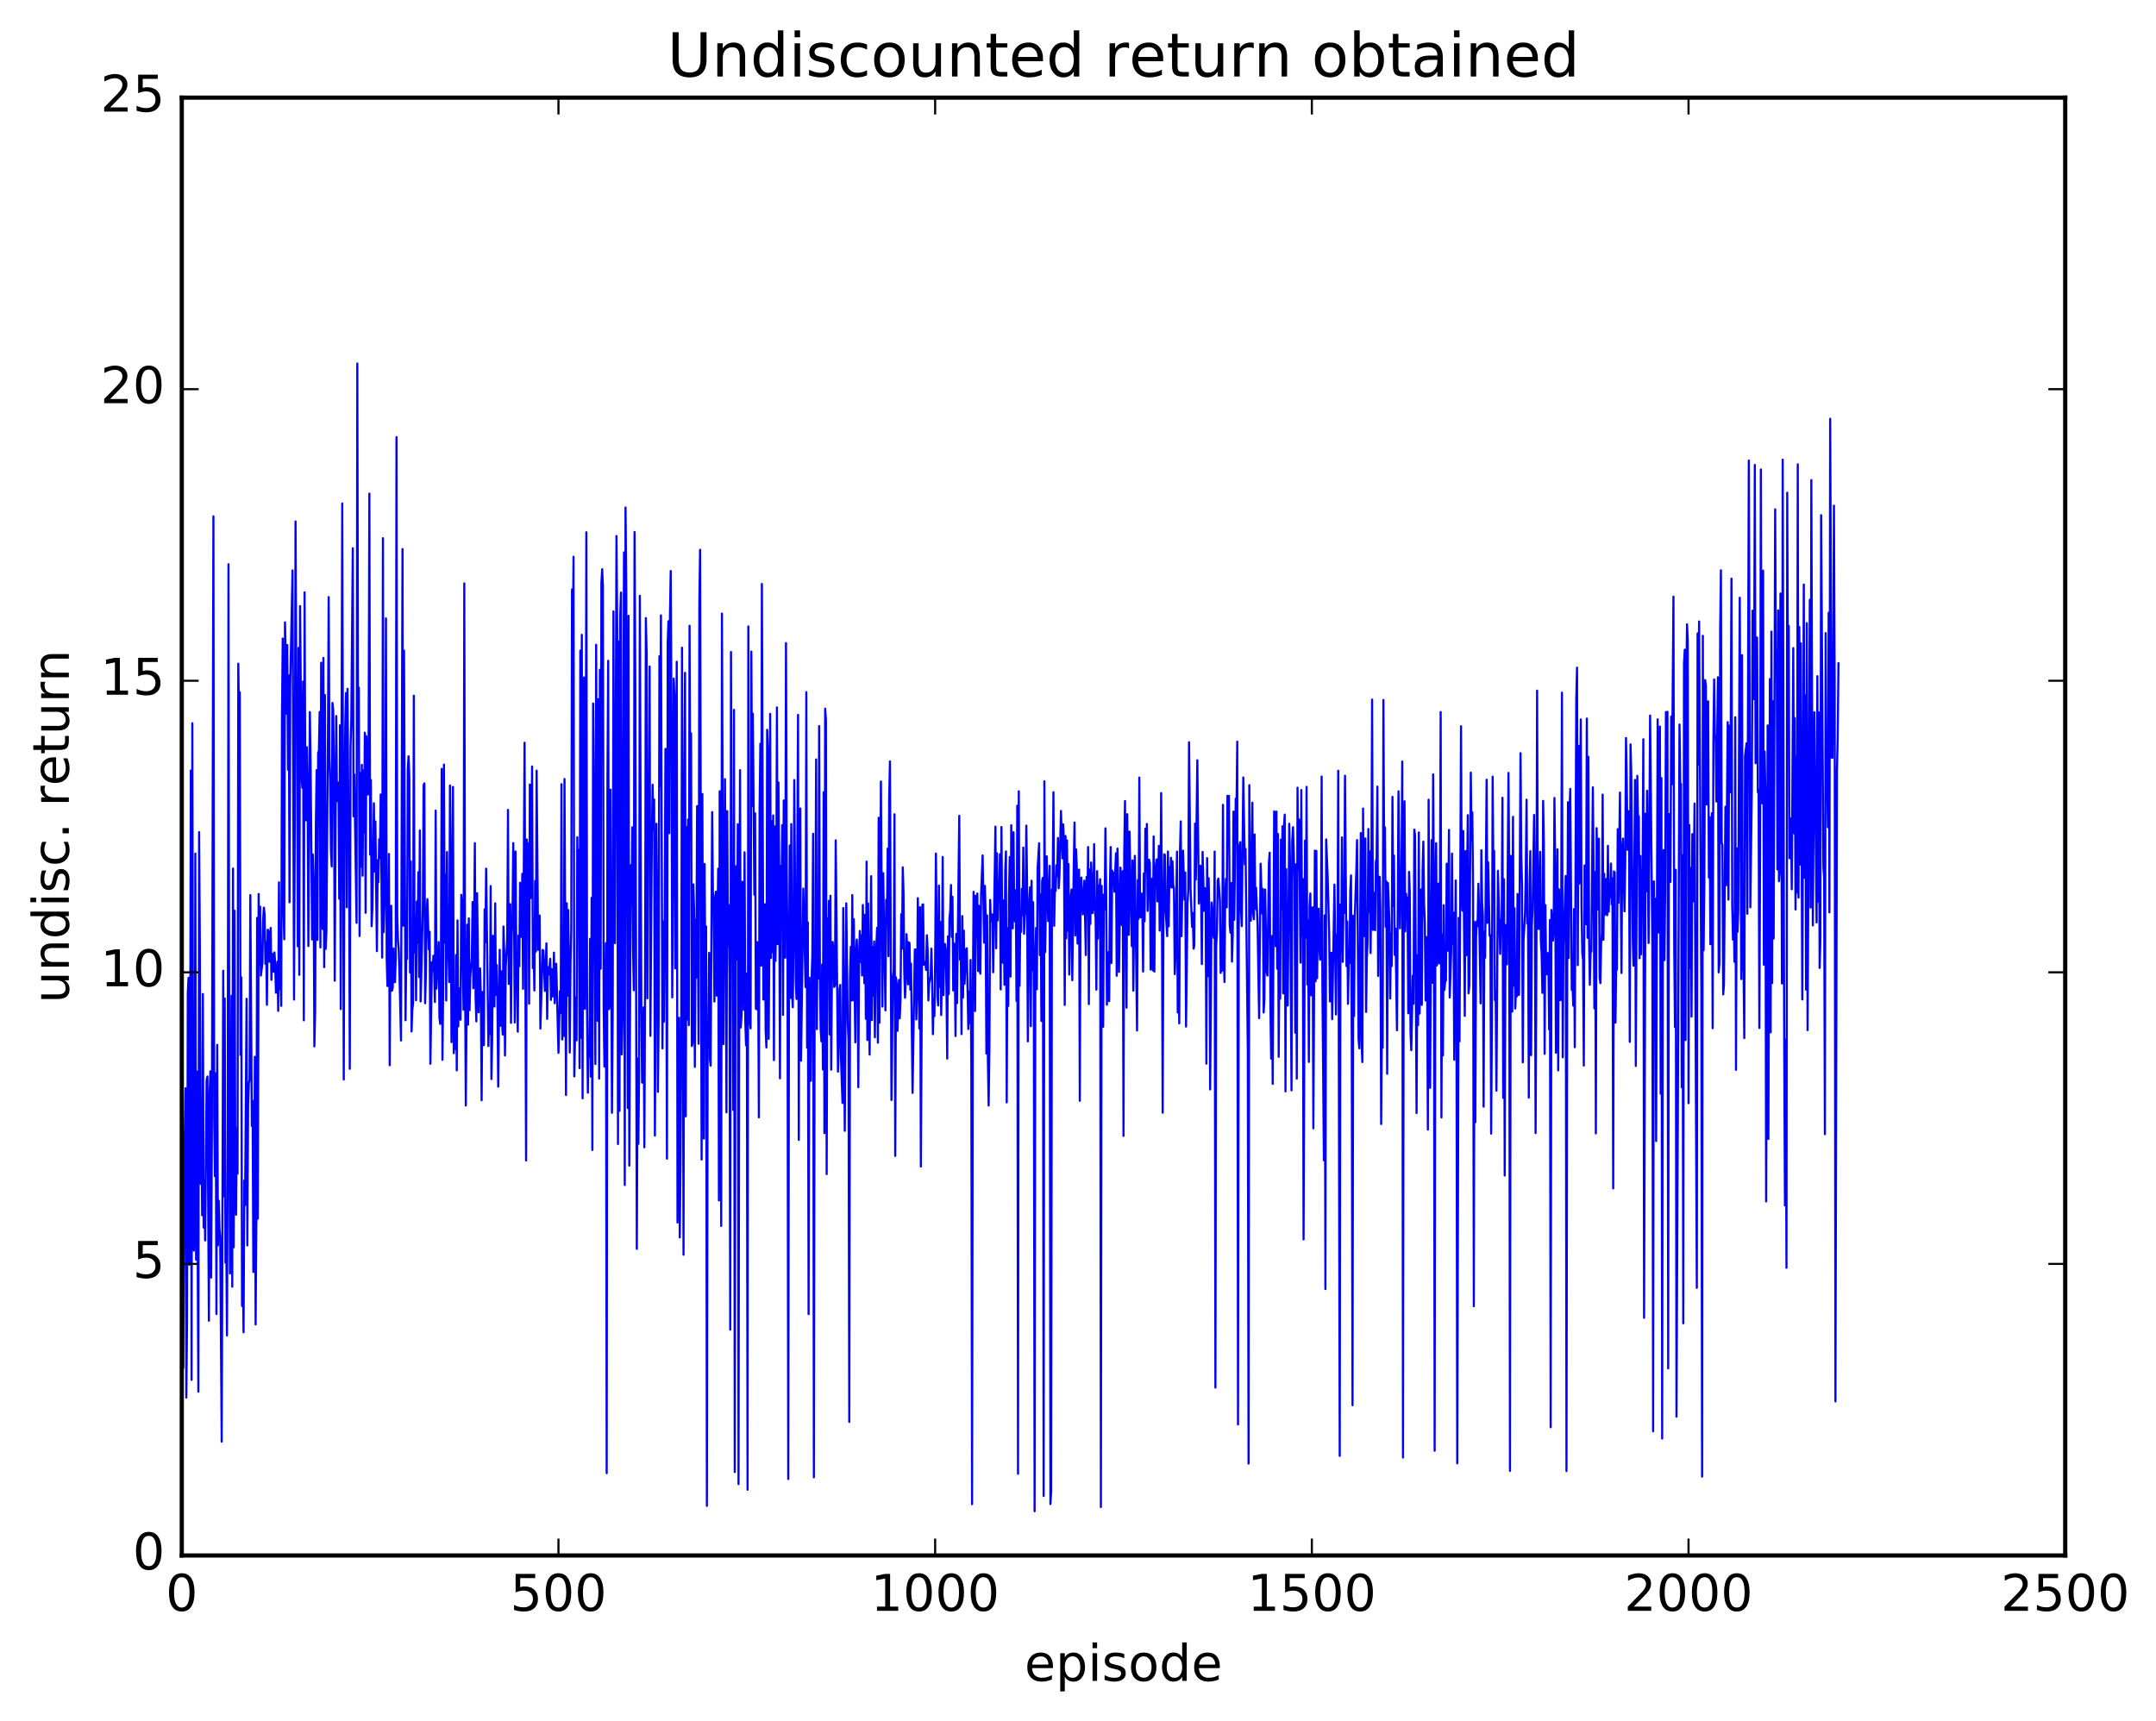 <?xml version="1.0" encoding="utf-8" standalone="no"?>
<!DOCTYPE svg PUBLIC "-//W3C//DTD SVG 1.1//EN"
  "http://www.w3.org/Graphics/SVG/1.1/DTD/svg11.dtd">
<!-- Created with matplotlib (http://matplotlib.org/) -->
<svg height="408pt" version="1.1" viewBox="0 0 511 408" width="511pt" xmlns="http://www.w3.org/2000/svg" xmlns:xlink="http://www.w3.org/1999/xlink">
 <defs>
  <style type="text/css">
*{stroke-linecap:butt;stroke-linejoin:round;stroke-miterlimit:100000;}
  </style>
 </defs>
 <g id="figure_1">
  <g id="patch_1">
   <path d="M 0 408.169 
L 511.954 408.169 
L 511.954 0 
L 0 0 
z
" style="fill:#ffffff;"/>
  </g>
  <g id="axes_1">
   <g id="patch_2">
    <path d="M 43.084 368.742 
L 489.484 368.742 
L 489.484 23.142 
L 43.084 23.142 
z
" style="fill:#ffffff;"/>
   </g>
   <g id="line2d_1">
    <path clip-path="url(#p1e3ccb2848)" d="M 43.084 232.072 
L 43.262 239.583 
L 43.441 324.256 
L 43.619 284.632 
L 43.977 257.992 
L 44.155 331.317 
L 44.334 313.322 
L 44.512 235.394 
L 44.691 231.806 
L 44.869 299.82 
L 45.048 265.675 
L 45.226 182.67 
L 45.405 327.109 
L 45.584 171.452 
L 45.762 262.976 
L 45.941 296.471 
L 46.119 289.276 
L 46.298 202.347 
L 46.476 298.661 
L 46.655 254.01 
L 47.012 329.912 
L 47.191 197.269 
L 47.369 224.595 
L 47.548 280.627 
L 47.726 261.03 
L 47.905 288.086 
L 48.083 235.64 
L 48.262 291.006 
L 48.441 279.884 
L 48.619 294.057 
L 48.976 256.088 
L 49.155 255.197 
L 49.512 313.09 
L 49.69 259.074 
L 49.869 253.957 
L 50.048 302.864 
L 50.226 265.948 
L 50.583 122.4 
L 50.762 264.625 
L 50.94 278.826 
L 51.119 254.414 
L 51.298 311.508 
L 51.476 247.709 
L 51.655 295.223 
L 51.833 284.622 
L 52.012 291.227 
L 52.19 293.261 
L 52.547 341.766 
L 52.905 230.117 
L 53.083 283.599 
L 53.262 236.72 
L 53.44 299.311 
L 53.619 292.753 
L 53.797 316.597 
L 53.976 269.514 
L 54.154 133.766 
L 54.333 255.836 
L 54.512 301.882 
L 54.869 236.066 
L 55.047 305.022 
L 55.226 205.893 
L 55.404 295.672 
L 55.583 215.887 
L 55.762 271.263 
L 55.94 287.963 
L 56.119 267.418 
L 56.297 278.22 
L 56.476 157.33 
L 56.654 170.09 
L 56.833 164.108 
L 57.011 250.095 
L 57.19 231.694 
L 57.369 309.594 
L 57.547 299.859 
L 57.726 315.837 
L 57.904 279.859 
L 58.083 285.708 
L 58.44 236.776 
L 58.618 295.241 
L 58.797 262.167 
L 58.976 256.763 
L 59.154 255.989 
L 59.333 212.192 
L 59.69 266.928 
L 59.868 260.932 
L 60.047 301.552 
L 60.226 287.742 
L 60.404 250.532 
L 60.583 313.968 
L 60.761 289.51 
L 60.94 217.584 
L 61.118 288.913 
L 61.297 211.917 
L 61.475 228.817 
L 61.654 214.925 
L 61.833 231.264 
L 62.19 228.292 
L 62.368 218.032 
L 62.547 215.152 
L 62.725 216.784 
L 62.904 228.492 
L 63.082 223.286 
L 63.261 238.195 
L 63.44 220.387 
L 63.618 220.653 
L 63.797 227.992 
L 63.975 226.356 
L 64.154 219.962 
L 64.332 232.282 
L 64.511 226.07 
L 64.69 226.99 
L 64.868 230.356 
L 65.047 225.78 
L 65.225 228.49 
L 65.404 235.337 
L 65.582 233.189 
L 65.761 227.991 
L 65.939 239.643 
L 66.118 209.17 
L 66.297 234.534 
L 66.475 230.765 
L 66.654 238.457 
L 66.832 169.959 
L 67.011 151.37 
L 67.189 215.71 
L 67.368 222.668 
L 67.546 147.535 
L 67.725 155.748 
L 67.904 169.196 
L 68.082 152.906 
L 68.261 182.461 
L 68.439 160.109 
L 68.618 213.893 
L 68.796 162.053 
L 69.332 135.221 
L 69.689 236.954 
L 69.868 195.012 
L 70.046 123.619 
L 70.225 159.979 
L 70.403 167.467 
L 70.582 224.335 
L 70.761 153.584 
L 70.939 231.102 
L 71.118 143.675 
L 71.475 184.033 
L 71.653 186.748 
L 71.832 161.561 
L 72.01 241.878 
L 72.189 140.422 
L 72.368 190.048 
L 72.546 194.475 
L 72.725 177.12 
L 72.903 187.318 
L 73.082 224.274 
L 73.439 168.793 
L 73.618 180.959 
L 73.975 222.708 
L 74.153 202.563 
L 74.332 208.699 
L 74.51 248.055 
L 74.689 239.8 
L 74.867 195.38 
L 75.046 182.561 
L 75.225 222.816 
L 75.403 178.439 
L 75.582 178.052 
L 75.76 168.781 
L 75.939 224.594 
L 76.117 157.107 
L 76.296 209.563 
L 76.474 220.241 
L 76.653 155.961 
L 76.832 229.284 
L 77.01 164.78 
L 77.189 224.957 
L 77.367 220.832 
L 77.724 175.266 
L 77.903 141.548 
L 78.082 179.484 
L 78.26 184.937 
L 78.439 201.642 
L 78.617 205.384 
L 78.796 166.629 
L 78.974 168.425 
L 79.153 182.229 
L 79.331 232.482 
L 79.689 169.748 
L 79.867 189.904 
L 80.224 185.52 
L 80.403 213.05 
L 80.581 171.951 
L 80.76 239.215 
L 81.117 119.357 
L 81.474 255.912 
L 81.653 192.148 
L 81.831 171.827 
L 82.01 164.287 
L 82.188 215.068 
L 82.367 163.288 
L 82.546 189.334 
L 82.724 196.471 
L 82.903 253.373 
L 83.081 176.98 
L 83.26 170.745 
L 83.617 129.972 
L 83.795 193.527 
L 83.974 183.584 
L 84.51 218.775 
L 84.688 86.168 
L 84.867 174.167 
L 85.045 163.021 
L 85.224 221.896 
L 85.402 183.224 
L 85.581 205.447 
L 85.76 181.325 
L 85.938 207.585 
L 86.117 182.62 
L 86.295 197.337 
L 86.474 173.689 
L 86.652 216.395 
L 86.831 174.515 
L 87.188 188.354 
L 87.367 176.476 
L 87.545 117.021 
L 87.724 202.602 
L 87.902 184.911 
L 88.081 219.568 
L 88.259 215.093 
L 88.617 190.416 
L 88.795 206.582 
L 88.974 194.741 
L 89.331 225.477 
L 89.509 203.931 
L 89.688 209.123 
L 89.866 198.963 
L 90.045 203.454 
L 90.224 188.336 
L 90.581 227.002 
L 90.759 127.58 
L 90.938 220.973 
L 91.295 208.346 
L 91.474 146.605 
L 91.652 227.238 
L 91.831 233.744 
L 92.188 202.443 
L 92.366 252.527 
L 92.545 220.598 
L 92.723 214.714 
L 92.902 234.87 
L 93.081 234.13 
L 93.259 224.847 
L 93.438 232.762 
L 93.616 232.844 
L 93.795 227.192 
L 93.973 103.615 
L 94.152 216.948 
L 94.33 223.053 
L 94.509 225.267 
L 94.688 231.115 
L 95.045 246.662 
L 95.402 130.16 
L 95.58 219.447 
L 95.759 154.244 
L 96.116 241.862 
L 96.295 225.971 
L 96.473 227.312 
L 96.652 182.385 
L 96.83 179.287 
L 97.009 183.863 
L 97.187 230.546 
L 97.366 204.209 
L 97.545 244.526 
L 97.723 239.358 
L 97.902 237.885 
L 98.08 164.915 
L 98.259 225.784 
L 98.437 217.209 
L 98.616 237.121 
L 98.794 213.698 
L 98.973 223.541 
L 99.152 206.748 
L 99.33 231.604 
L 99.509 196.869 
L 99.687 237.406 
L 99.866 231.141 
L 100.223 214.959 
L 100.402 186.089 
L 100.58 185.704 
L 100.759 237.842 
L 100.937 230.944 
L 101.116 216.515 
L 101.294 213.148 
L 101.651 225.075 
L 101.83 220.899 
L 102.009 252.18 
L 102.366 228.091 
L 102.544 230.16 
L 102.723 226.559 
L 102.901 230.399 
L 103.08 237.53 
L 103.258 192.165 
L 103.437 234.35 
L 103.973 223.322 
L 104.151 241.121 
L 104.33 242.722 
L 104.508 228.35 
L 104.687 182.275 
L 104.866 251.241 
L 105.044 233.113 
L 105.223 181.254 
L 105.401 223.452 
L 105.58 207.377 
L 105.758 237.173 
L 105.937 201.981 
L 106.115 226.938 
L 106.294 226.071 
L 106.473 232.821 
L 106.651 186.196 
L 106.83 201.746 
L 107.008 247.058 
L 107.187 230.962 
L 107.365 186.548 
L 107.544 249.673 
L 107.722 246.819 
L 107.901 248.672 
L 108.08 226.404 
L 108.258 253.746 
L 108.437 218.191 
L 108.615 243.328 
L 108.794 234.869 
L 108.972 234.261 
L 109.151 241.733 
L 109.33 212.135 
L 109.508 214.593 
L 109.865 239.367 
L 110.044 138.302 
L 110.222 229.57 
L 110.401 262.078 
L 110.758 219.198 
L 110.937 242.904 
L 111.115 217.717 
L 111.294 239.468 
L 111.472 231.471 
L 111.829 227.048 
L 112.008 213.822 
L 112.186 234.269 
L 112.365 221.53 
L 112.544 199.874 
L 112.722 236.414 
L 112.901 242.129 
L 113.079 211.74 
L 113.436 239.977 
L 113.615 232.191 
L 113.794 229.586 
L 113.972 236.622 
L 114.151 260.838 
L 114.329 235.16 
L 114.686 247.776 
L 114.865 215.545 
L 115.043 223.369 
L 115.222 205.923 
L 115.758 247.986 
L 115.936 238.368 
L 116.115 245.179 
L 116.293 210.048 
L 116.472 255.811 
L 116.65 246.344 
L 116.829 221.842 
L 117.008 236.041 
L 117.186 238.617 
L 117.365 214.149 
L 117.543 235.845 
L 117.722 228.782 
L 117.9 237.073 
L 118.079 257.599 
L 118.436 225.166 
L 118.615 243.177 
L 118.793 230.252 
L 118.972 241.746 
L 119.15 245.259 
L 119.329 219.632 
L 119.507 225.824 
L 119.686 250.221 
L 119.865 229.289 
L 120.222 222.595 
L 120.4 191.989 
L 120.579 233.277 
L 120.757 218.612 
L 120.936 214.34 
L 121.114 242.483 
L 121.293 221.734 
L 121.472 216.813 
L 121.65 199.869 
L 121.829 215.407 
L 122.007 242.389 
L 122.186 201.869 
L 122.364 225.651 
L 122.722 244.567 
L 122.9 221.777 
L 123.079 229.059 
L 123.257 209.279 
L 123.436 211.872 
L 123.614 222.114 
L 123.793 207.143 
L 123.971 234.401 
L 124.329 176.073 
L 124.686 275.114 
L 124.864 199.002 
L 125.043 211.34 
L 125.221 199.92 
L 125.4 237.931 
L 125.578 185.974 
L 125.757 212.917 
L 125.936 204.037 
L 126.114 181.703 
L 126.293 229.511 
L 126.471 224.289 
L 126.65 234.804 
L 126.828 208.839 
L 127.007 225.591 
L 127.186 182.693 
L 127.543 225.171 
L 127.721 222.216 
L 127.9 217.033 
L 128.078 243.852 
L 128.614 225.201 
L 128.793 225.325 
L 129.15 234.907 
L 129.507 223.629 
L 129.685 241.542 
L 129.864 229.257 
L 130.042 231.006 
L 130.221 229.753 
L 130.4 227.303 
L 130.578 237.037 
L 130.757 229.726 
L 130.935 236.225 
L 131.114 236.01 
L 131.292 225.829 
L 131.471 237.825 
L 131.828 228.456 
L 132.364 249.596 
L 132.721 234.963 
L 132.899 240.15 
L 133.078 185.902 
L 133.257 246.423 
L 133.435 237.397 
L 133.614 245.584 
L 133.792 184.671 
L 134.149 259.59 
L 134.328 214.14 
L 134.506 236.046 
L 134.685 215.737 
L 135.042 249.513 
L 135.221 228.244 
L 135.399 220.302 
L 135.578 139.719 
L 135.756 153.826 
L 135.935 131.989 
L 136.114 255.171 
L 136.471 236.411 
L 136.649 246.616 
L 136.828 198.463 
L 137.006 215.885 
L 137.185 201.491 
L 137.363 253.215 
L 137.542 154.22 
L 137.721 246.035 
L 137.899 150.497 
L 138.078 260.363 
L 138.256 165.748 
L 138.435 160.59 
L 138.613 239.155 
L 138.792 214.466 
L 138.97 126.183 
L 139.149 240.351 
L 139.328 259.034 
L 139.506 246.499 
L 139.685 250.502 
L 139.863 222.555 
L 140.042 255.237 
L 140.22 212.851 
L 140.399 272.616 
L 140.578 166.778 
L 140.756 185.779 
L 141.113 252.243 
L 141.292 152.856 
L 141.649 242.006 
L 141.827 165.732 
L 142.006 255.697 
L 142.185 158.794 
L 142.363 229.635 
L 142.542 138.24 
L 142.72 134.945 
L 142.899 138.952 
L 143.077 238.495 
L 143.256 252.855 
L 143.613 223.59 
L 143.792 349.228 
L 143.97 185.865 
L 144.149 156.645 
L 144.327 239.225 
L 144.506 238.308 
L 144.684 187.2 
L 145.042 263.794 
L 145.22 239.876 
L 145.399 144.941 
L 145.577 211.445 
L 145.756 223.589 
L 146.113 127.078 
L 146.291 149.721 
L 146.47 271.2 
L 146.649 152.081 
L 146.827 263.348 
L 147.006 145.731 
L 147.184 140.459 
L 147.363 249.966 
L 147.541 241.316 
L 147.898 130.951 
L 148.077 280.92 
L 148.256 120.307 
L 148.434 139.589 
L 148.791 262.671 
L 148.97 145.988 
L 149.148 276.325 
L 149.506 205.082 
L 149.684 214.483 
L 149.863 196.109 
L 150.041 224.894 
L 150.22 234.761 
L 150.398 126.115 
L 150.577 161.358 
L 150.934 296.056 
L 151.113 250.945 
L 151.291 271.159 
L 151.47 255.138 
L 151.648 141.246 
L 152.005 239.479 
L 152.184 256.644 
L 152.541 238.809 
L 152.72 271.981 
L 152.898 232.567 
L 153.077 146.521 
L 153.255 154.792 
L 153.434 236.659 
L 153.612 189.85 
L 153.791 189.455 
L 153.97 158.005 
L 154.148 245.555 
L 154.505 197.829 
L 154.684 186.026 
L 154.862 196.773 
L 155.041 189.52 
L 155.219 269.208 
L 155.577 195.283 
L 155.755 217.281 
L 155.934 258.829 
L 156.112 240.738 
L 156.291 155.552 
L 156.469 186.36 
L 156.648 145.872 
L 157.005 248.534 
L 157.184 218.432 
L 157.362 242.218 
L 157.541 218.125 
L 157.719 177.53 
L 157.898 211.411 
L 158.076 274.668 
L 158.255 152.378 
L 158.434 147.263 
L 158.612 197.521 
L 158.791 145.934 
L 158.969 135.36 
L 159.148 169.663 
L 159.326 236.444 
L 159.505 208.692 
L 159.683 160.872 
L 159.862 165.18 
L 160.041 229.564 
L 160.398 156.871 
L 160.576 289.811 
L 160.755 243.896 
L 160.933 241.288 
L 161.112 293.344 
L 161.29 275.631 
L 161.469 241.601 
L 161.648 153.544 
L 162.005 297.444 
L 162.183 190.086 
L 162.362 159.499 
L 162.54 264.645 
L 162.719 196.094 
L 162.898 241.678 
L 163.076 194.281 
L 163.255 243.019 
L 163.433 148.337 
L 163.612 193.555 
L 163.79 173.836 
L 163.969 247.964 
L 164.147 247.323 
L 164.326 209.652 
L 164.505 215.49 
L 164.683 252.903 
L 164.862 218.031 
L 165.04 231.794 
L 165.219 191.088 
L 165.576 247.434 
L 165.754 142.751 
L 165.933 130.332 
L 166.29 274.873 
L 166.469 188.235 
L 166.647 248.55 
L 166.826 269.909 
L 167.004 204.808 
L 167.183 235.818 
L 167.362 219.611 
L 167.54 356.983 
L 167.719 248.709 
L 167.897 242.048 
L 168.076 225.874 
L 168.254 251.066 
L 168.433 252.639 
L 168.79 192.515 
L 168.969 211.244 
L 169.147 216.303 
L 169.326 237.435 
L 169.504 212.745 
L 169.683 211.367 
L 169.861 236.02 
L 170.218 205.93 
L 170.397 284.579 
L 170.576 187.57 
L 170.754 218.348 
L 170.933 290.614 
L 171.111 145.457 
L 171.468 247.51 
L 171.826 184.715 
L 172.004 214.098 
L 172.183 263.696 
L 172.361 192.274 
L 172.54 224.15 
L 172.718 214.542 
L 172.897 231.973 
L 173.075 315.209 
L 173.254 154.559 
L 173.433 221.026 
L 173.611 204.579 
L 173.79 263.132 
L 173.968 168.269 
L 174.147 348.968 
L 174.325 223.796 
L 174.504 205.332 
L 174.682 227.465 
L 174.861 195.401 
L 175.04 351.824 
L 175.218 228.372 
L 175.397 182.58 
L 175.575 243.577 
L 175.754 240.637 
L 175.932 209.025 
L 176.29 239.403 
L 176.468 202.042 
L 176.647 242.174 
L 176.825 247.796 
L 177.004 230.792 
L 177.182 353.162 
L 177.361 148.497 
L 177.539 235.017 
L 177.718 241.93 
L 177.897 243.8 
L 178.075 154.48 
L 178.254 191.05 
L 178.432 169.185 
L 178.789 212.112 
L 178.968 192.818 
L 179.146 239.084 
L 179.325 239.268 
L 179.504 223.339 
L 179.682 229.038 
L 179.861 264.873 
L 180.039 191.176 
L 180.218 176.303 
L 180.396 228.913 
L 180.575 138.435 
L 180.932 236.955 
L 181.111 235.116 
L 181.289 214.365 
L 181.468 244.11 
L 181.646 248.314 
L 181.825 173.006 
L 182.003 177.226 
L 182.182 246.281 
L 182.361 219.773 
L 182.539 169.233 
L 182.718 227.108 
L 182.896 194.652 
L 183.075 225.702 
L 183.253 193.309 
L 183.432 251.306 
L 183.61 195.886 
L 183.789 227.822 
L 183.968 215.775 
L 184.146 167.702 
L 184.325 223.809 
L 184.503 185.492 
L 184.682 206.199 
L 184.86 255.624 
L 185.039 205.263 
L 185.218 213.135 
L 185.396 195.6 
L 185.575 240.603 
L 185.753 189.751 
L 185.932 224.183 
L 186.11 227.037 
L 186.289 152.441 
L 186.467 206.041 
L 186.646 224.784 
L 186.825 350.628 
L 187.003 229.435 
L 187.182 200.438 
L 187.36 236.595 
L 187.539 195.355 
L 187.717 235.414 
L 187.896 238.777 
L 188.074 223 
L 188.253 184.912 
L 188.61 232.816 
L 188.789 236.82 
L 189.146 169.475 
L 189.324 270.222 
L 189.503 202.17 
L 189.682 191.665 
L 189.86 251.447 
L 190.396 210.659 
L 190.931 233.993 
L 191.11 164.079 
L 191.289 248.353 
L 191.467 218.664 
L 191.646 311.522 
L 191.824 231.782 
L 192.181 256.217 
L 192.36 231.992 
L 192.538 226.448 
L 192.717 197.65 
L 192.896 350.209 
L 193.074 239.595 
L 193.253 223.436 
L 193.431 180.028 
L 193.61 243.976 
L 193.788 214.551 
L 193.967 231.956 
L 194.146 172.123 
L 194.324 230.818 
L 194.503 243.966 
L 194.681 246.876 
L 194.86 228.637 
L 195.038 253.53 
L 195.217 187.789 
L 195.395 268.627 
L 195.574 167.994 
L 195.753 170.74 
L 195.931 278.343 
L 196.11 217.755 
L 196.288 229.47 
L 196.467 213.555 
L 196.645 245.229 
L 196.824 212.345 
L 197.002 253.575 
L 197.181 230.662 
L 197.36 223.311 
L 197.538 225.58 
L 197.717 233.968 
L 197.895 233.612 
L 198.074 199.206 
L 198.61 254.048 
L 198.788 248.1 
L 198.967 234.487 
L 199.145 233.479 
L 199.324 250.931 
L 199.681 261.481 
L 199.859 215.27 
L 200.217 268.06 
L 200.574 214.141 
L 200.931 242.613 
L 201.109 246.678 
L 201.288 337.083 
L 201.466 231.752 
L 201.645 224.451 
L 201.824 237.172 
L 202.002 212.188 
L 202.181 237.107 
L 202.359 217.906 
L 202.716 247.103 
L 202.895 225.657 
L 203.074 222.725 
L 203.252 228.271 
L 203.431 257.736 
L 203.609 226.937 
L 203.788 220.685 
L 203.966 228.06 
L 204.145 221.68 
L 204.323 231.253 
L 204.502 214.543 
L 204.859 233.067 
L 205.038 216.855 
L 205.216 241.506 
L 205.395 204.256 
L 205.573 246.571 
L 205.752 214.182 
L 206.109 250.001 
L 206.466 207.704 
L 206.645 241.833 
L 206.823 224.468 
L 207.002 236.042 
L 207.18 223.178 
L 207.359 245.912 
L 207.538 228.136 
L 207.895 219.939 
L 208.073 247.179 
L 208.252 193.855 
L 208.43 242.454 
L 208.787 185.266 
L 209.145 238.624 
L 209.323 206.979 
L 209.859 239.51 
L 210.037 213.318 
L 210.216 219.289 
L 210.394 201.17 
L 210.573 226.671 
L 210.752 189.102 
L 210.93 180.504 
L 211.287 260.769 
L 211.644 231.622 
L 211.823 229.947 
L 212.002 193.033 
L 212.18 274.024 
L 212.359 231.695 
L 212.537 233.294 
L 212.716 244.363 
L 213.073 232.309 
L 213.251 241.4 
L 213.43 237.017 
L 213.609 216.69 
L 213.787 224.886 
L 213.966 205.611 
L 214.144 211.636 
L 214.323 230.321 
L 214.501 236.534 
L 214.68 232.071 
L 214.858 221.445 
L 215.037 225.454 
L 215.216 233.368 
L 215.394 223.363 
L 215.573 223.6 
L 215.751 234.61 
L 215.93 228.459 
L 216.287 259.09 
L 216.823 225.091 
L 217.001 225.083 
L 217.18 241.668 
L 217.358 234.643 
L 217.537 212.922 
L 217.894 243.823 
L 218.073 215.075 
L 218.251 276.546 
L 218.608 214.479 
L 218.787 214.381 
L 218.965 228.715 
L 219.144 228.005 
L 219.322 228.192 
L 219.501 229.94 
L 219.68 221.702 
L 219.858 225.076 
L 220.037 237.161 
L 220.215 233.124 
L 220.572 231.506 
L 220.751 224.879 
L 220.93 232.141 
L 221.108 245.158 
L 221.287 236.967 
L 221.465 240.878 
L 221.644 228.074 
L 221.822 202.345 
L 222.179 236.351 
L 222.358 238.356 
L 222.537 209.954 
L 222.715 233.932 
L 222.894 218.572 
L 223.072 240.63 
L 223.251 230.139 
L 223.429 203.165 
L 223.608 235.89 
L 223.786 224.07 
L 223.965 223.773 
L 224.144 225.026 
L 224.322 234.286 
L 224.501 250.946 
L 224.679 221.964 
L 224.858 235.664 
L 225.036 217.773 
L 225.215 215.915 
L 225.394 209.795 
L 225.572 222.107 
L 225.751 212.611 
L 225.929 234.807 
L 226.108 223.649 
L 226.286 227.376 
L 226.465 245.606 
L 226.643 221.401 
L 226.822 237.807 
L 227.358 193.39 
L 227.536 227.515 
L 227.715 224.23 
L 227.893 245.147 
L 228.072 217.175 
L 228.25 236.485 
L 228.429 220.597 
L 228.608 233.213 
L 228.965 225.082 
L 229.143 224.794 
L 229.5 243.938 
L 229.679 235.057 
L 229.858 242.499 
L 230.036 227.573 
L 230.215 252.593 
L 230.393 356.584 
L 230.572 238.121 
L 230.75 211.411 
L 230.929 215.126 
L 231.107 239.676 
L 231.286 212.352 
L 231.465 222.291 
L 231.643 211.801 
L 231.822 230.209 
L 232 214.713 
L 232.179 229.934 
L 232.357 230.829 
L 232.536 211.963 
L 232.893 202.777 
L 233.25 223.462 
L 233.429 210.011 
L 233.607 216.664 
L 233.786 249.76 
L 233.964 217.016 
L 234.143 251.384 
L 234.322 262.076 
L 234.5 248.6 
L 234.679 213.339 
L 234.857 218.379 
L 235.214 216.788 
L 235.393 230.484 
L 235.929 195.959 
L 236.107 224.799 
L 236.286 202.284 
L 236.464 218.204 
L 236.643 209.099 
L 236.821 211.627 
L 237 202.493 
L 237.178 234.559 
L 237.357 196.043 
L 237.536 219.985 
L 237.714 228.232 
L 237.893 213.438 
L 238.071 233.461 
L 238.25 206.45 
L 238.428 201.833 
L 238.607 261.33 
L 238.786 220.068 
L 238.964 238.482 
L 239.143 212.569 
L 239.321 203.162 
L 239.5 231.519 
L 239.678 195.639 
L 240.035 220.077 
L 240.214 197.293 
L 240.393 217.762 
L 240.571 218.45 
L 240.75 210.992 
L 240.928 237.307 
L 241.107 190.995 
L 241.285 349.389 
L 241.464 187.586 
L 241.642 233.721 
L 241.821 217.854 
L 242 220.906 
L 242.178 210.714 
L 242.357 216.993 
L 242.535 200.937 
L 242.714 221.368 
L 242.892 216.884 
L 243.071 216.275 
L 243.25 195.72 
L 243.428 209.467 
L 243.607 246.874 
L 243.964 213.162 
L 244.142 210.306 
L 244.321 243.274 
L 244.499 208.786 
L 244.678 230.014 
L 244.857 213.871 
L 245.035 237.131 
L 245.214 358.253 
L 245.392 226.71 
L 245.571 219.977 
L 245.749 234.512 
L 245.928 205.892 
L 246.285 199.889 
L 246.464 226.418 
L 246.642 212.034 
L 246.821 242.019 
L 246.999 208.914 
L 247.178 208.087 
L 247.356 354.637 
L 247.535 185.219 
L 247.714 225.687 
L 248.071 203.004 
L 248.428 218.362 
L 248.606 213.438 
L 248.785 205.259 
L 248.963 356.555 
L 249.142 353.504 
L 249.321 210.888 
L 249.499 210.637 
L 249.678 187.796 
L 249.856 219.467 
L 250.035 209.973 
L 250.213 211.169 
L 250.392 205.129 
L 250.57 207.635 
L 250.749 198.657 
L 250.928 210.577 
L 251.106 207.369 
L 251.463 192.231 
L 251.82 203.5 
L 251.999 195.42 
L 252.178 199.983 
L 252.356 238.231 
L 252.535 198.199 
L 252.713 222.441 
L 252.892 199.218 
L 253.07 220.668 
L 253.249 204.817 
L 253.427 231.038 
L 253.785 212.695 
L 253.963 210.877 
L 254.142 232.368 
L 254.499 204.973 
L 254.677 194.993 
L 254.856 221.752 
L 255.034 201.337 
L 255.213 205.672 
L 255.392 223.687 
L 255.57 221.116 
L 255.749 206.139 
L 255.927 260.956 
L 256.106 213.215 
L 256.284 208.024 
L 256.642 216.761 
L 256.999 208.762 
L 257.356 226.412 
L 257.534 207.887 
L 257.713 216.506 
L 257.891 200.796 
L 258.07 238.034 
L 258.249 206.119 
L 258.427 219.021 
L 258.606 204.459 
L 258.784 208.937 
L 258.963 216.47 
L 259.141 213.775 
L 259.32 200.116 
L 259.498 215.108 
L 259.677 217.839 
L 259.856 234.614 
L 260.034 206.511 
L 260.213 222.537 
L 260.391 209.917 
L 260.57 212.013 
L 260.748 208.421 
L 260.927 357.255 
L 261.106 210.012 
L 261.463 243.404 
L 261.641 212.056 
L 261.82 215.548 
L 261.998 196.363 
L 262.177 211.122 
L 262.355 238.183 
L 262.534 226.756 
L 262.713 225.738 
L 262.891 237.318 
L 263.07 209.674 
L 263.248 200.796 
L 263.427 228.272 
L 263.605 206.39 
L 263.784 208.987 
L 263.962 206.855 
L 264.141 211.389 
L 264.498 202.276 
L 264.677 231.318 
L 264.855 201.168 
L 265.034 211.381 
L 265.212 230.398 
L 265.57 205.676 
L 265.748 219.259 
L 265.927 209.863 
L 266.105 206.515 
L 266.284 269.278 
L 266.462 201.785 
L 266.641 189.902 
L 266.998 238.874 
L 267.177 193.01 
L 267.355 217.643 
L 267.534 221.608 
L 267.712 197.137 
L 268.248 224.279 
L 268.426 203.97 
L 268.605 234.849 
L 268.962 202.884 
L 269.498 244.286 
L 269.676 208.619 
L 269.855 217.811 
L 270.034 184.333 
L 270.212 217.36 
L 270.391 217.451 
L 270.569 211.822 
L 270.748 215.1 
L 270.926 230.313 
L 271.105 207.07 
L 271.283 218.393 
L 271.462 196.446 
L 271.641 206.628 
L 271.819 195.315 
L 271.998 215.933 
L 272.355 203.801 
L 272.533 204.698 
L 272.712 229.848 
L 272.89 227.387 
L 273.069 208.275 
L 273.248 230.054 
L 273.426 198.282 
L 273.605 230.328 
L 273.783 205.53 
L 273.962 205.181 
L 274.14 203.734 
L 274.319 213.699 
L 274.676 200.502 
L 274.855 220.61 
L 275.033 211.306 
L 275.212 187.997 
L 275.39 215.495 
L 275.569 263.772 
L 275.747 219.306 
L 275.926 202.512 
L 276.105 202.674 
L 276.283 215.905 
L 276.64 221.929 
L 276.819 201.852 
L 276.997 219.596 
L 277.176 205.544 
L 277.354 210.245 
L 277.533 203.351 
L 277.712 210.418 
L 277.89 204.177 
L 278.069 209.635 
L 278.247 210.65 
L 278.426 230.931 
L 278.604 226.578 
L 278.962 201.883 
L 279.14 240.023 
L 279.319 225.581 
L 279.497 242.606 
L 279.676 201.685 
L 279.854 194.729 
L 280.033 221.941 
L 280.39 201.677 
L 280.747 213.301 
L 280.926 206.841 
L 281.104 243.365 
L 281.461 214.077 
L 281.64 211.009 
L 281.818 175.952 
L 282.176 210.644 
L 282.533 219.737 
L 282.711 216.437 
L 282.89 224.9 
L 283.068 224.183 
L 283.247 195.23 
L 283.426 208.491 
L 283.783 180.229 
L 284.14 214.19 
L 284.318 212.143 
L 284.497 205.227 
L 284.675 211.338 
L 284.854 228.543 
L 285.033 201.951 
L 285.39 215.92 
L 285.568 210.545 
L 285.747 211.414 
L 285.925 252.147 
L 286.104 203.425 
L 286.282 231.428 
L 286.461 208.172 
L 286.64 217.691 
L 286.818 258.259 
L 287.175 213.959 
L 287.354 216.397 
L 287.532 221.09 
L 287.711 222.356 
L 287.89 201.872 
L 288.068 328.936 
L 288.247 224.415 
L 288.425 221.094 
L 288.604 208.763 
L 288.782 208.275 
L 289.139 213.635 
L 289.318 230.641 
L 289.497 223.594 
L 289.675 230.118 
L 289.854 190.802 
L 290.032 223.899 
L 290.211 232.793 
L 290.389 212.193 
L 290.568 208.352 
L 290.746 215.097 
L 290.925 188.646 
L 291.104 200.378 
L 291.282 188.679 
L 291.461 219.255 
L 291.639 221.115 
L 291.818 209.321 
L 291.996 227.957 
L 292.175 221.689 
L 292.354 192.389 
L 292.532 218.035 
L 292.889 189.337 
L 293.068 192.03 
L 293.246 175.814 
L 293.425 337.684 
L 293.603 220.262 
L 293.782 200.362 
L 293.961 199.629 
L 294.139 215.686 
L 294.318 219.549 
L 294.675 184.309 
L 295.032 204.884 
L 295.21 201.235 
L 295.746 249.012 
L 295.925 346.962 
L 296.103 186.129 
L 296.282 214.097 
L 296.46 218.266 
L 296.818 190.275 
L 296.996 216.362 
L 297.175 217.934 
L 297.353 197.82 
L 297.532 215.469 
L 297.71 210.472 
L 298.067 219.442 
L 298.425 241.357 
L 298.782 204.74 
L 299.139 216.535 
L 299.317 210.724 
L 299.496 240.025 
L 299.674 236.853 
L 299.853 210.868 
L 300.21 230.417 
L 300.389 231.276 
L 300.746 204.693 
L 300.924 202.136 
L 301.103 238.749 
L 301.282 250.96 
L 301.46 221.897 
L 301.639 256.954 
L 301.996 192.332 
L 302.174 193.735 
L 302.353 224.289 
L 302.531 192.394 
L 302.71 229.629 
L 302.889 197.703 
L 303.067 250.539 
L 303.246 225.11 
L 303.424 236.743 
L 303.603 199.032 
L 303.781 215.371 
L 303.96 195.902 
L 304.138 235.491 
L 304.317 195.872 
L 304.496 193.113 
L 304.674 258.731 
L 304.853 206.04 
L 305.031 233.53 
L 305.21 238.378 
L 305.567 195.281 
L 305.746 203.927 
L 306.103 258.481 
L 306.281 199.325 
L 306.46 196.088 
L 306.817 208.49 
L 306.995 244.817 
L 307.174 204.903 
L 307.353 255.689 
L 307.531 186.729 
L 307.71 206.19 
L 307.888 194.266 
L 308.245 228.196 
L 308.424 187.29 
L 308.602 221.791 
L 308.781 208.365 
L 308.96 293.815 
L 309.317 199.275 
L 309.495 222.314 
L 309.674 186.533 
L 309.852 233.403 
L 310.031 218.157 
L 310.21 251.741 
L 310.388 214.889 
L 310.567 211.809 
L 310.745 235.947 
L 311.102 215.082 
L 311.281 267.487 
L 311.638 201.652 
L 311.817 232.63 
L 311.995 201.731 
L 312.174 231.897 
L 312.352 216.632 
L 312.531 215.409 
L 312.709 224.728 
L 312.888 227.524 
L 313.066 225.007 
L 313.245 184.077 
L 313.424 233.397 
L 313.781 275.07 
L 313.959 217.012 
L 314.138 305.57 
L 314.316 198.999 
L 314.674 207.895 
L 315.031 221.388 
L 315.209 237.407 
L 315.388 227.478 
L 315.566 225.86 
L 315.745 241.618 
L 316.281 209.7 
L 316.638 240.496 
L 316.816 221.532 
L 316.995 226.09 
L 317.173 182.714 
L 317.53 345.134 
L 317.709 214.427 
L 317.888 225.722 
L 318.066 198.514 
L 318.245 228.017 
L 318.423 213.386 
L 318.602 216.414 
L 318.78 183.889 
L 319.138 229.014 
L 319.316 218.458 
L 319.495 237.964 
L 319.673 228.144 
L 319.852 228.288 
L 320.03 211.338 
L 320.209 207.521 
L 320.387 247.963 
L 320.566 333.132 
L 320.745 217.069 
L 320.923 240.865 
L 321.102 217.409 
L 321.459 206.686 
L 321.637 199.144 
L 321.994 246.199 
L 322.173 248.52 
L 322.53 197.486 
L 322.709 246.472 
L 322.887 251.773 
L 323.066 191.672 
L 323.244 221.956 
L 323.602 198.747 
L 323.78 239.888 
L 323.959 227.184 
L 324.137 223.339 
L 324.316 196.52 
L 324.494 216.249 
L 324.673 201.87 
L 324.851 225.937 
L 325.03 206.683 
L 325.209 165.838 
L 325.387 220.434 
L 325.566 211.638 
L 325.744 219.914 
L 325.923 220.538 
L 326.101 204.298 
L 326.28 203.524 
L 326.458 186.476 
L 326.637 231.344 
L 326.816 213.6 
L 326.994 207.837 
L 327.173 215.61 
L 327.351 266.466 
L 327.53 242.963 
L 327.708 248.373 
L 327.887 165.951 
L 328.066 204.248 
L 328.244 196.158 
L 328.423 219.689 
L 328.601 208.961 
L 328.78 254.548 
L 328.958 209.323 
L 329.315 218.893 
L 329.494 236.717 
L 329.673 221.195 
L 329.851 229.011 
L 330.03 188.905 
L 330.208 214.682 
L 330.387 202.831 
L 330.565 226.365 
L 330.744 220.11 
L 331.101 244.234 
L 331.458 187.58 
L 331.815 220.059 
L 331.994 208.762 
L 332.172 206.54 
L 332.351 180.52 
L 332.53 345.522 
L 332.708 204.197 
L 332.887 189.959 
L 333.065 220.784 
L 333.244 211.861 
L 333.422 214.095 
L 333.601 212.758 
L 333.779 240.214 
L 333.958 206.69 
L 334.137 211.46 
L 334.315 244.888 
L 334.494 248.955 
L 334.851 231.29 
L 335.029 237.948 
L 335.208 196.67 
L 335.386 198.084 
L 335.744 263.85 
L 335.922 226.472 
L 336.101 243.02 
L 336.279 197.34 
L 336.458 240.269 
L 336.815 210.88 
L 336.994 238.208 
L 337.172 206.537 
L 337.351 199.518 
L 337.529 214.326 
L 337.708 218.883 
L 337.886 237.174 
L 338.065 222.136 
L 338.243 229.045 
L 338.422 267.793 
L 338.601 189.569 
L 338.958 257.896 
L 339.315 199.159 
L 339.493 232.98 
L 339.672 183.572 
L 339.85 210.341 
L 340.029 343.908 
L 340.208 213.349 
L 340.386 199.885 
L 340.565 228.866 
L 340.743 222.278 
L 340.922 209.471 
L 341.1 228.396 
L 341.279 213.979 
L 341.458 168.799 
L 341.636 264.896 
L 341.815 221.513 
L 341.993 250.197 
L 342.172 214.578 
L 342.35 234.67 
L 342.529 232.578 
L 342.707 232.482 
L 342.886 204.743 
L 343.065 225.399 
L 343.243 221.401 
L 343.422 196.73 
L 343.6 236.478 
L 343.957 225.45 
L 344.136 202.363 
L 344.314 223.692 
L 344.493 216.351 
L 344.672 251.228 
L 345.029 208.719 
L 345.207 239.836 
L 345.386 346.904 
L 345.743 217.611 
L 345.922 246.869 
L 346.279 172.159 
L 346.457 212.733 
L 346.636 215.884 
L 346.814 197.019 
L 347.171 240.828 
L 347.35 201.775 
L 347.529 226.462 
L 347.886 193.24 
L 348.064 235.479 
L 348.243 233.575 
L 348.6 183.159 
L 348.778 199.287 
L 348.957 192.56 
L 349.136 210.584 
L 349.314 309.651 
L 349.493 218.566 
L 349.671 266.007 
L 349.85 222.018 
L 350.028 218.383 
L 350.207 219.542 
L 350.386 209.485 
L 350.564 215.606 
L 350.921 237.855 
L 351.1 201.543 
L 351.278 213.895 
L 351.457 216.979 
L 351.635 262.34 
L 351.814 220.878 
L 351.993 227.031 
L 352.35 184.839 
L 352.528 218.763 
L 352.707 204.418 
L 353.064 221.844 
L 353.242 221.697 
L 353.421 268.743 
L 353.6 241.431 
L 353.778 184.107 
L 353.957 208.288 
L 354.135 201.719 
L 354.314 237.099 
L 354.492 234.91 
L 354.671 258.545 
L 355.028 206.429 
L 355.564 226.132 
L 355.742 218.414 
L 355.921 217.739 
L 356.099 189.12 
L 356.278 260.254 
L 356.457 208.432 
L 356.635 278.675 
L 356.814 219.281 
L 357.171 228.62 
L 357.528 183.229 
L 357.706 208.546 
L 357.885 348.677 
L 358.064 202.877 
L 358.242 204.357 
L 358.421 239.812 
L 358.599 193.637 
L 358.778 233.657 
L 358.956 215.334 
L 359.135 239.068 
L 359.314 234.816 
L 359.492 236.23 
L 359.671 211.936 
L 359.849 235.869 
L 360.028 235.83 
L 360.385 178.536 
L 360.563 202.893 
L 360.742 209.719 
L 360.921 251.849 
L 361.099 223.025 
L 361.456 216.521 
L 361.635 206.519 
L 361.813 189.583 
L 361.992 218.969 
L 362.17 218.902 
L 362.349 260.202 
L 362.528 209.856 
L 362.706 201.767 
L 362.885 250.14 
L 363.063 219.26 
L 363.242 215.641 
L 363.599 193.186 
L 363.778 209.281 
L 363.956 268.597 
L 364.135 229.971 
L 364.313 163.72 
L 364.492 217.776 
L 364.67 220.236 
L 365.027 201.949 
L 365.206 223.008 
L 365.385 226.015 
L 365.563 235.363 
L 365.742 189.857 
L 365.92 200.516 
L 366.099 249.822 
L 366.277 214.563 
L 366.456 230.198 
L 366.634 230.963 
L 366.813 225.921 
L 366.992 227.513 
L 367.17 244.033 
L 367.349 218.091 
L 367.527 338.34 
L 367.706 215.725 
L 368.063 222.984 
L 368.242 220.63 
L 368.42 189.169 
L 368.599 204.282 
L 368.777 249.555 
L 369.134 201.327 
L 369.313 253.746 
L 369.491 210.815 
L 369.67 216.045 
L 369.849 237.101 
L 370.027 214.994 
L 370.206 164.193 
L 370.384 250.646 
L 370.563 224.383 
L 371.098 207.669 
L 371.277 348.73 
L 371.456 228.34 
L 371.634 190.162 
L 371.813 227.111 
L 371.991 192.95 
L 372.17 187.005 
L 372.527 234.664 
L 372.706 233.448 
L 372.884 238.399 
L 373.063 215.503 
L 373.241 248.254 
L 373.598 165.757 
L 373.777 158.259 
L 373.955 228.795 
L 374.134 176.796 
L 374.313 209.467 
L 374.67 170.54 
L 374.848 214.752 
L 375.027 225.913 
L 375.205 227.563 
L 375.384 252.602 
L 375.562 205.18 
L 375.741 209.291 
L 375.92 219.093 
L 376.098 170.335 
L 376.277 222.312 
L 376.455 179.42 
L 376.634 221.888 
L 376.812 233.458 
L 376.991 225.778 
L 377.17 225.578 
L 377.527 186.637 
L 377.705 206.252 
L 377.884 239.052 
L 378.062 206.713 
L 378.241 268.676 
L 378.419 196.324 
L 378.777 215.569 
L 378.955 198.813 
L 379.134 231.722 
L 379.312 233.068 
L 379.491 223.54 
L 379.669 221.407 
L 379.848 188.375 
L 380.026 222.803 
L 380.205 207.139 
L 380.384 216.858 
L 380.741 208.351 
L 380.919 216.96 
L 381.098 200.5 
L 381.276 216.147 
L 381.455 209.883 
L 381.634 212.741 
L 381.812 204.704 
L 381.991 214.374 
L 382.169 208.233 
L 382.348 281.712 
L 382.526 206.585 
L 382.705 206.786 
L 382.883 242.428 
L 383.062 228.842 
L 383.241 229.879 
L 383.419 196.556 
L 383.598 214.014 
L 383.955 187.883 
L 384.312 230.644 
L 384.49 201.106 
L 384.669 198.785 
L 385.026 216.041 
L 385.205 204.258 
L 385.383 174.945 
L 385.562 184.94 
L 385.74 201.441 
L 385.919 192.273 
L 386.098 193.9 
L 386.276 246.988 
L 386.455 176.476 
L 386.633 183.284 
L 386.99 222.84 
L 387.169 228.923 
L 387.526 184.887 
L 387.705 252.695 
L 388.062 183.923 
L 388.24 194.841 
L 388.419 193.541 
L 388.597 227.161 
L 388.776 202.902 
L 388.954 226.223 
L 389.133 206.114 
L 389.312 208.617 
L 389.49 175.248 
L 389.669 312.396 
L 390.026 192.86 
L 390.204 211.284 
L 390.383 187.466 
L 390.74 223.558 
L 391.097 169.621 
L 391.633 224.397 
L 391.811 339.314 
L 391.99 208.947 
L 392.169 226.204 
L 392.347 213.064 
L 392.526 270.502 
L 392.883 170.524 
L 393.061 221.062 
L 393.24 184.862 
L 393.418 172.237 
L 393.597 259.254 
L 393.776 184.441 
L 393.954 341.018 
L 394.133 208.278 
L 394.311 201.525 
L 394.49 227.606 
L 394.668 211.171 
L 394.847 168.803 
L 395.026 195.236 
L 395.204 168.731 
L 395.383 324.392 
L 395.561 192.969 
L 395.74 198.558 
L 395.918 209.058 
L 396.097 169.872 
L 396.275 185.945 
L 396.633 141.446 
L 396.811 224.779 
L 396.99 243.475 
L 397.168 206.197 
L 397.347 335.834 
L 397.704 255.842 
L 398.061 171.75 
L 398.24 185.628 
L 398.418 185.808 
L 398.597 257.759 
L 398.775 202.745 
L 398.954 313.704 
L 399.132 157.366 
L 399.311 154.014 
L 399.49 246.552 
L 399.668 161.812 
L 399.847 147.997 
L 400.025 151.881 
L 400.204 261.528 
L 400.382 195.585 
L 400.561 229.428 
L 400.739 205.761 
L 400.918 240.99 
L 401.097 197.735 
L 401.275 213.705 
L 401.454 205.432 
L 401.632 190.484 
L 402.168 305.305 
L 402.346 150.161 
L 402.525 181.244 
L 402.704 147.321 
L 403.239 234.093 
L 403.418 350.045 
L 403.596 150.728 
L 403.775 225.265 
L 403.954 208.545 
L 404.132 161.21 
L 404.311 162.406 
L 404.489 190.719 
L 404.668 172.694 
L 404.846 166.255 
L 405.025 208.027 
L 405.203 193.707 
L 405.382 223.82 
L 405.739 192.793 
L 405.918 243.753 
L 406.096 176.166 
L 406.275 161.059 
L 406.453 174.903 
L 406.632 174.592 
L 406.81 190.001 
L 407.168 160.54 
L 407.346 230.522 
L 407.525 228.38 
L 407.703 148.991 
L 407.882 135.196 
L 408.06 199.686 
L 408.239 200.402 
L 408.418 235.738 
L 408.596 233.546 
L 408.953 191.25 
L 409.132 209.855 
L 409.489 171.191 
L 409.667 213.262 
L 409.846 172.032 
L 410.025 187.854 
L 410.203 172.854 
L 410.382 137.169 
L 410.56 214.513 
L 410.739 222.756 
L 410.917 217.019 
L 411.096 228.021 
L 411.274 170.033 
L 411.453 253.619 
L 411.632 201.133 
L 411.81 220.898 
L 411.989 216.265 
L 412.346 141.69 
L 412.703 232.103 
L 412.882 155.308 
L 413.06 229.999 
L 413.239 229.361 
L 413.417 246.09 
L 413.596 179.268 
L 413.953 176.199 
L 414.131 216.616 
L 414.489 109.175 
L 414.846 215.094 
L 415.203 187.506 
L 415.381 144.764 
L 415.56 151.915 
L 415.738 165.76 
L 415.917 110.21 
L 416.096 180.935 
L 416.274 172.058 
L 416.453 151.131 
L 416.631 187.827 
L 416.81 187.214 
L 416.988 243.678 
L 417.167 200.812 
L 417.346 111.287 
L 417.524 184.871 
L 417.703 190.483 
L 417.881 135.286 
L 418.06 228.696 
L 418.238 178.179 
L 418.417 187.778 
L 418.595 284.805 
L 418.953 171.963 
L 419.131 270.001 
L 419.488 160.974 
L 419.667 244.736 
L 419.845 149.724 
L 420.024 233.046 
L 420.202 166.245 
L 420.381 222.461 
L 420.738 120.746 
L 420.917 157.635 
L 421.095 154.292 
L 421.274 206.107 
L 421.452 144.692 
L 421.631 208.913 
L 421.81 206.342 
L 421.988 140.694 
L 422.167 172.155 
L 422.345 233.148 
L 422.524 108.966 
L 422.881 247.533 
L 423.059 285.765 
L 423.238 246.457 
L 423.417 300.542 
L 423.595 116.804 
L 423.774 162.633 
L 423.952 148.379 
L 424.131 203.451 
L 424.488 193.999 
L 424.666 210.805 
L 425.024 153.631 
L 425.202 197.539 
L 425.381 170.237 
L 425.559 215.606 
L 425.738 179.373 
L 425.916 211.606 
L 426.095 110.073 
L 426.274 212.791 
L 426.452 148.654 
L 426.631 204.941 
L 426.809 152.492 
L 427.166 236.935 
L 427.523 138.568 
L 427.702 208.068 
L 427.881 164.842 
L 428.059 234.608 
L 428.238 147.728 
L 428.416 244.208 
L 428.952 142.185 
L 429.13 215.15 
L 429.309 113.795 
L 429.666 219.38 
L 430.023 168.843 
L 430.559 218.675 
L 430.738 160.295 
L 430.916 213.799 
L 431.095 168.893 
L 431.273 229.456 
L 431.452 222.666 
L 431.63 122.125 
L 432.166 205.471 
L 432.345 208.118 
L 432.523 268.872 
L 432.702 150.083 
L 432.88 186.692 
L 433.059 183.287 
L 433.237 196.096 
L 433.416 145.261 
L 433.594 216.291 
L 433.773 99.28 
L 434.13 179.585 
L 434.309 179.662 
L 434.487 160.22 
L 434.666 119.865 
L 434.844 163.507 
L 435.023 332.219 
L 435.38 182.519 
L 435.559 174.965 
L 435.737 157.259 
L 435.737 157.259 
" style="fill:none;stroke:#0000ff;stroke-linecap:square;stroke-width:0.5;"/>
   </g>
   <g id="patch_3">
    <path d="M 43.084 23.142 
L 489.484 23.142 
" style="fill:none;stroke:#000000;stroke-linecap:square;stroke-linejoin:miter;"/>
   </g>
   <g id="patch_4">
    <path d="M 43.084 368.742 
L 489.484 368.742 
" style="fill:none;stroke:#000000;stroke-linecap:square;stroke-linejoin:miter;"/>
   </g>
   <g id="patch_5">
    <path d="M 489.484 368.742 
L 489.484 23.142 
" style="fill:none;stroke:#000000;stroke-linecap:square;stroke-linejoin:miter;"/>
   </g>
   <g id="patch_6">
    <path d="M 43.084 368.742 
L 43.084 23.142 
" style="fill:none;stroke:#000000;stroke-linecap:square;stroke-linejoin:miter;"/>
   </g>
   <g id="matplotlib.axis_1">
    <g id="xtick_1">
     <g id="line2d_2">
      <defs>
       <path d="M 0 0 
L 0 -4 
" id="m5752497a2f" style="stroke:#000000;stroke-width:0.5;"/>
      </defs>
      <g>
       <use style="stroke:#000000;stroke-width:0.5;" x="43.084" xlink:href="#m5752497a2f" y="368.742"/>
      </g>
     </g>
     <g id="line2d_3">
      <defs>
       <path d="M 0 0 
L 0 4 
" id="m59d927941d" style="stroke:#000000;stroke-width:0.5;"/>
      </defs>
      <g>
       <use style="stroke:#000000;stroke-width:0.5;" x="43.084" xlink:href="#m59d927941d" y="23.142"/>
      </g>
     </g>
     <g id="text_1">
      <!-- 0 -->
      <defs>
       <path d="M 31.781 66.406 
Q 24.172 66.406 20.328 58.906 
Q 16.5 51.422 16.5 36.375 
Q 16.5 21.391 20.328 13.891 
Q 24.172 6.391 31.781 6.391 
Q 39.453 6.391 43.281 13.891 
Q 47.125 21.391 47.125 36.375 
Q 47.125 51.422 43.281 58.906 
Q 39.453 66.406 31.781 66.406 
M 31.781 74.219 
Q 44.047 74.219 50.516 64.516 
Q 56.984 54.828 56.984 36.375 
Q 56.984 17.969 50.516 8.266 
Q 44.047 -1.422 31.781 -1.422 
Q 19.531 -1.422 13.062 8.266 
Q 6.594 17.969 6.594 36.375 
Q 6.594 54.828 13.062 64.516 
Q 19.531 74.219 31.781 74.219 
" id="BitstreamVeraSans-Roman-30"/>
      </defs>
      <g transform="translate(39.266 381.86)scale(0.12 -0.12)">
       <use xlink:href="#BitstreamVeraSans-Roman-30"/>
      </g>
     </g>
    </g>
    <g id="xtick_2">
     <g id="line2d_4">
      <g>
       <use style="stroke:#000000;stroke-width:0.5;" x="132.364" xlink:href="#m5752497a2f" y="368.742"/>
      </g>
     </g>
     <g id="line2d_5">
      <g>
       <use style="stroke:#000000;stroke-width:0.5;" x="132.364" xlink:href="#m59d927941d" y="23.142"/>
      </g>
     </g>
     <g id="text_2">
      <!-- 500 -->
      <defs>
       <path d="M 10.797 72.906 
L 49.516 72.906 
L 49.516 64.594 
L 19.828 64.594 
L 19.828 46.734 
Q 21.969 47.469 24.109 47.828 
Q 26.266 48.188 28.422 48.188 
Q 40.625 48.188 47.75 41.5 
Q 54.891 34.812 54.891 23.391 
Q 54.891 11.625 47.562 5.094 
Q 40.234 -1.422 26.906 -1.422 
Q 22.312 -1.422 17.547 -0.641 
Q 12.797 0.141 7.719 1.703 
L 7.719 11.625 
Q 12.109 9.234 16.797 8.062 
Q 21.484 6.891 26.703 6.891 
Q 35.156 6.891 40.078 11.328 
Q 45.016 15.766 45.016 23.391 
Q 45.016 31 40.078 35.438 
Q 35.156 39.891 26.703 39.891 
Q 22.75 39.891 18.812 39.016 
Q 14.891 38.141 10.797 36.281 
z
" id="BitstreamVeraSans-Roman-35"/>
      </defs>
      <g transform="translate(120.911 381.86)scale(0.12 -0.12)">
       <use xlink:href="#BitstreamVeraSans-Roman-35"/>
       <use x="63.623" xlink:href="#BitstreamVeraSans-Roman-30"/>
       <use x="127.246" xlink:href="#BitstreamVeraSans-Roman-30"/>
      </g>
     </g>
    </g>
    <g id="xtick_3">
     <g id="line2d_6">
      <g>
       <use style="stroke:#000000;stroke-width:0.5;" x="221.644" xlink:href="#m5752497a2f" y="368.742"/>
      </g>
     </g>
     <g id="line2d_7">
      <g>
       <use style="stroke:#000000;stroke-width:0.5;" x="221.644" xlink:href="#m59d927941d" y="23.142"/>
      </g>
     </g>
     <g id="text_3">
      <!-- 1000 -->
      <defs>
       <path d="M 12.406 8.297 
L 28.516 8.297 
L 28.516 63.922 
L 10.984 60.406 
L 10.984 69.391 
L 28.422 72.906 
L 38.281 72.906 
L 38.281 8.297 
L 54.391 8.297 
L 54.391 0 
L 12.406 0 
z
" id="BitstreamVeraSans-Roman-31"/>
      </defs>
      <g transform="translate(206.374 381.86)scale(0.12 -0.12)">
       <use xlink:href="#BitstreamVeraSans-Roman-31"/>
       <use x="63.623" xlink:href="#BitstreamVeraSans-Roman-30"/>
       <use x="127.246" xlink:href="#BitstreamVeraSans-Roman-30"/>
       <use x="190.869" xlink:href="#BitstreamVeraSans-Roman-30"/>
      </g>
     </g>
    </g>
    <g id="xtick_4">
     <g id="line2d_8">
      <g>
       <use style="stroke:#000000;stroke-width:0.5;" x="310.924" xlink:href="#m5752497a2f" y="368.742"/>
      </g>
     </g>
     <g id="line2d_9">
      <g>
       <use style="stroke:#000000;stroke-width:0.5;" x="310.924" xlink:href="#m59d927941d" y="23.142"/>
      </g>
     </g>
     <g id="text_4">
      <!-- 1500 -->
      <g transform="translate(295.654 381.86)scale(0.12 -0.12)">
       <use xlink:href="#BitstreamVeraSans-Roman-31"/>
       <use x="63.623" xlink:href="#BitstreamVeraSans-Roman-35"/>
       <use x="127.246" xlink:href="#BitstreamVeraSans-Roman-30"/>
       <use x="190.869" xlink:href="#BitstreamVeraSans-Roman-30"/>
      </g>
     </g>
    </g>
    <g id="xtick_5">
     <g id="line2d_10">
      <g>
       <use style="stroke:#000000;stroke-width:0.5;" x="400.204" xlink:href="#m5752497a2f" y="368.742"/>
      </g>
     </g>
     <g id="line2d_11">
      <g>
       <use style="stroke:#000000;stroke-width:0.5;" x="400.204" xlink:href="#m59d927941d" y="23.142"/>
      </g>
     </g>
     <g id="text_5">
      <!-- 2000 -->
      <defs>
       <path d="M 19.188 8.297 
L 53.609 8.297 
L 53.609 0 
L 7.328 0 
L 7.328 8.297 
Q 12.938 14.109 22.625 23.891 
Q 32.328 33.688 34.812 36.531 
Q 39.547 41.844 41.422 45.531 
Q 43.312 49.219 43.312 52.781 
Q 43.312 58.594 39.234 62.25 
Q 35.156 65.922 28.609 65.922 
Q 23.969 65.922 18.812 64.312 
Q 13.672 62.703 7.812 59.422 
L 7.812 69.391 
Q 13.766 71.781 18.938 73 
Q 24.125 74.219 28.422 74.219 
Q 39.75 74.219 46.484 68.547 
Q 53.219 62.891 53.219 53.422 
Q 53.219 48.922 51.531 44.891 
Q 49.859 40.875 45.406 35.406 
Q 44.188 33.984 37.641 27.219 
Q 31.109 20.453 19.188 8.297 
" id="BitstreamVeraSans-Roman-32"/>
      </defs>
      <g transform="translate(384.934 381.86)scale(0.12 -0.12)">
       <use xlink:href="#BitstreamVeraSans-Roman-32"/>
       <use x="63.623" xlink:href="#BitstreamVeraSans-Roman-30"/>
       <use x="127.246" xlink:href="#BitstreamVeraSans-Roman-30"/>
       <use x="190.869" xlink:href="#BitstreamVeraSans-Roman-30"/>
      </g>
     </g>
    </g>
    <g id="xtick_6">
     <g id="line2d_12">
      <g>
       <use style="stroke:#000000;stroke-width:0.5;" x="489.484" xlink:href="#m5752497a2f" y="368.742"/>
      </g>
     </g>
     <g id="line2d_13">
      <g>
       <use style="stroke:#000000;stroke-width:0.5;" x="489.484" xlink:href="#m59d927941d" y="23.142"/>
      </g>
     </g>
     <g id="text_6">
      <!-- 2500 -->
      <g transform="translate(474.214 381.86)scale(0.12 -0.12)">
       <use xlink:href="#BitstreamVeraSans-Roman-32"/>
       <use x="63.623" xlink:href="#BitstreamVeraSans-Roman-35"/>
       <use x="127.246" xlink:href="#BitstreamVeraSans-Roman-30"/>
       <use x="190.869" xlink:href="#BitstreamVeraSans-Roman-30"/>
      </g>
     </g>
    </g>
    <g id="text_7">
     <!-- episode -->
     <defs>
      <path d="M 9.422 54.688 
L 18.406 54.688 
L 18.406 0 
L 9.422 0 
z
M 9.422 75.984 
L 18.406 75.984 
L 18.406 64.594 
L 9.422 64.594 
z
" id="BitstreamVeraSans-Roman-69"/>
      <path d="M 44.281 53.078 
L 44.281 44.578 
Q 40.484 46.531 36.375 47.5 
Q 32.281 48.484 27.875 48.484 
Q 21.188 48.484 17.844 46.438 
Q 14.5 44.391 14.5 40.281 
Q 14.5 37.156 16.891 35.375 
Q 19.281 33.594 26.516 31.984 
L 29.594 31.297 
Q 39.156 29.25 43.188 25.516 
Q 47.219 21.781 47.219 15.094 
Q 47.219 7.469 41.188 3.016 
Q 35.156 -1.422 24.609 -1.422 
Q 20.219 -1.422 15.453 -0.562 
Q 10.688 0.297 5.422 2 
L 5.422 11.281 
Q 10.406 8.688 15.234 7.391 
Q 20.062 6.109 24.812 6.109 
Q 31.156 6.109 34.562 8.281 
Q 37.984 10.453 37.984 14.406 
Q 37.984 18.062 35.516 20.016 
Q 33.062 21.969 24.703 23.781 
L 21.578 24.516 
Q 13.234 26.266 9.516 29.906 
Q 5.812 33.547 5.812 39.891 
Q 5.812 47.609 11.281 51.797 
Q 16.75 56 26.812 56 
Q 31.781 56 36.172 55.266 
Q 40.578 54.547 44.281 53.078 
" id="BitstreamVeraSans-Roman-73"/>
      <path d="M 18.109 8.203 
L 18.109 -20.797 
L 9.078 -20.797 
L 9.078 54.688 
L 18.109 54.688 
L 18.109 46.391 
Q 20.953 51.266 25.266 53.625 
Q 29.594 56 35.594 56 
Q 45.562 56 51.781 48.094 
Q 58.016 40.188 58.016 27.297 
Q 58.016 14.406 51.781 6.484 
Q 45.562 -1.422 35.594 -1.422 
Q 29.594 -1.422 25.266 0.953 
Q 20.953 3.328 18.109 8.203 
M 48.688 27.297 
Q 48.688 37.203 44.609 42.844 
Q 40.531 48.484 33.406 48.484 
Q 26.266 48.484 22.188 42.844 
Q 18.109 37.203 18.109 27.297 
Q 18.109 17.391 22.188 11.75 
Q 26.266 6.109 33.406 6.109 
Q 40.531 6.109 44.609 11.75 
Q 48.688 17.391 48.688 27.297 
" id="BitstreamVeraSans-Roman-70"/>
      <path d="M 56.203 29.594 
L 56.203 25.203 
L 14.891 25.203 
Q 15.484 15.922 20.484 11.062 
Q 25.484 6.203 34.422 6.203 
Q 39.594 6.203 44.453 7.469 
Q 49.312 8.734 54.109 11.281 
L 54.109 2.781 
Q 49.266 0.734 44.188 -0.344 
Q 39.109 -1.422 33.891 -1.422 
Q 20.797 -1.422 13.156 6.188 
Q 5.516 13.812 5.516 26.812 
Q 5.516 40.234 12.766 48.109 
Q 20.016 56 32.328 56 
Q 43.359 56 49.781 48.891 
Q 56.203 41.797 56.203 29.594 
M 47.219 32.234 
Q 47.125 39.594 43.094 43.984 
Q 39.062 48.391 32.422 48.391 
Q 24.906 48.391 20.391 44.141 
Q 15.875 39.891 15.188 32.172 
z
" id="BitstreamVeraSans-Roman-65"/>
      <path d="M 30.609 48.391 
Q 23.391 48.391 19.188 42.75 
Q 14.984 37.109 14.984 27.297 
Q 14.984 17.484 19.156 11.844 
Q 23.344 6.203 30.609 6.203 
Q 37.797 6.203 41.984 11.859 
Q 46.188 17.531 46.188 27.297 
Q 46.188 37.016 41.984 42.703 
Q 37.797 48.391 30.609 48.391 
M 30.609 56 
Q 42.328 56 49.016 48.375 
Q 55.719 40.766 55.719 27.297 
Q 55.719 13.875 49.016 6.219 
Q 42.328 -1.422 30.609 -1.422 
Q 18.844 -1.422 12.172 6.219 
Q 5.516 13.875 5.516 27.297 
Q 5.516 40.766 12.172 48.375 
Q 18.844 56 30.609 56 
" id="BitstreamVeraSans-Roman-6f"/>
      <path d="M 45.406 46.391 
L 45.406 75.984 
L 54.391 75.984 
L 54.391 0 
L 45.406 0 
L 45.406 8.203 
Q 42.578 3.328 38.25 0.953 
Q 33.938 -1.422 27.875 -1.422 
Q 17.969 -1.422 11.734 6.484 
Q 5.516 14.406 5.516 27.297 
Q 5.516 40.188 11.734 48.094 
Q 17.969 56 27.875 56 
Q 33.938 56 38.25 53.625 
Q 42.578 51.266 45.406 46.391 
M 14.797 27.297 
Q 14.797 17.391 18.875 11.75 
Q 22.953 6.109 30.078 6.109 
Q 37.203 6.109 41.297 11.75 
Q 45.406 17.391 45.406 27.297 
Q 45.406 37.203 41.297 42.844 
Q 37.203 48.484 30.078 48.484 
Q 22.953 48.484 18.875 42.844 
Q 14.797 37.203 14.797 27.297 
" id="BitstreamVeraSans-Roman-64"/>
     </defs>
     <g transform="translate(242.818 398.474)scale(0.12 -0.12)">
      <use xlink:href="#BitstreamVeraSans-Roman-65"/>
      <use x="61.523" xlink:href="#BitstreamVeraSans-Roman-70"/>
      <use x="125.0" xlink:href="#BitstreamVeraSans-Roman-69"/>
      <use x="152.783" xlink:href="#BitstreamVeraSans-Roman-73"/>
      <use x="204.883" xlink:href="#BitstreamVeraSans-Roman-6f"/>
      <use x="266.064" xlink:href="#BitstreamVeraSans-Roman-64"/>
      <use x="329.541" xlink:href="#BitstreamVeraSans-Roman-65"/>
     </g>
    </g>
   </g>
   <g id="matplotlib.axis_2">
    <g id="ytick_1">
     <g id="line2d_14">
      <defs>
       <path d="M 0 0 
L 4 0 
" id="m6d2c36e20a" style="stroke:#000000;stroke-width:0.5;"/>
      </defs>
      <g>
       <use style="stroke:#000000;stroke-width:0.5;" x="43.084" xlink:href="#m6d2c36e20a" y="368.742"/>
      </g>
     </g>
     <g id="line2d_15">
      <defs>
       <path d="M 0 0 
L -4 0 
" id="maede53c31d" style="stroke:#000000;stroke-width:0.5;"/>
      </defs>
      <g>
       <use style="stroke:#000000;stroke-width:0.5;" x="489.484" xlink:href="#maede53c31d" y="368.742"/>
      </g>
     </g>
     <g id="text_8">
      <!-- 0 -->
      <g transform="translate(31.449 372.053)scale(0.12 -0.12)">
       <use xlink:href="#BitstreamVeraSans-Roman-30"/>
      </g>
     </g>
    </g>
    <g id="ytick_2">
     <g id="line2d_16">
      <g>
       <use style="stroke:#000000;stroke-width:0.5;" x="43.084" xlink:href="#m6d2c36e20a" y="299.622"/>
      </g>
     </g>
     <g id="line2d_17">
      <g>
       <use style="stroke:#000000;stroke-width:0.5;" x="489.484" xlink:href="#maede53c31d" y="299.622"/>
      </g>
     </g>
     <g id="text_9">
      <!-- 5 -->
      <g transform="translate(31.449 302.933)scale(0.12 -0.12)">
       <use xlink:href="#BitstreamVeraSans-Roman-35"/>
      </g>
     </g>
    </g>
    <g id="ytick_3">
     <g id="line2d_18">
      <g>
       <use style="stroke:#000000;stroke-width:0.5;" x="43.084" xlink:href="#m6d2c36e20a" y="230.502"/>
      </g>
     </g>
     <g id="line2d_19">
      <g>
       <use style="stroke:#000000;stroke-width:0.5;" x="489.484" xlink:href="#maede53c31d" y="230.502"/>
      </g>
     </g>
     <g id="text_10">
      <!-- 10 -->
      <g transform="translate(23.814 233.813)scale(0.12 -0.12)">
       <use xlink:href="#BitstreamVeraSans-Roman-31"/>
       <use x="63.623" xlink:href="#BitstreamVeraSans-Roman-30"/>
      </g>
     </g>
    </g>
    <g id="ytick_4">
     <g id="line2d_20">
      <g>
       <use style="stroke:#000000;stroke-width:0.5;" x="43.084" xlink:href="#m6d2c36e20a" y="161.382"/>
      </g>
     </g>
     <g id="line2d_21">
      <g>
       <use style="stroke:#000000;stroke-width:0.5;" x="489.484" xlink:href="#maede53c31d" y="161.382"/>
      </g>
     </g>
     <g id="text_11">
      <!-- 15 -->
      <g transform="translate(23.814 164.693)scale(0.12 -0.12)">
       <use xlink:href="#BitstreamVeraSans-Roman-31"/>
       <use x="63.623" xlink:href="#BitstreamVeraSans-Roman-35"/>
      </g>
     </g>
    </g>
    <g id="ytick_5">
     <g id="line2d_22">
      <g>
       <use style="stroke:#000000;stroke-width:0.5;" x="43.084" xlink:href="#m6d2c36e20a" y="92.262"/>
      </g>
     </g>
     <g id="line2d_23">
      <g>
       <use style="stroke:#000000;stroke-width:0.5;" x="489.484" xlink:href="#maede53c31d" y="92.262"/>
      </g>
     </g>
     <g id="text_12">
      <!-- 20 -->
      <g transform="translate(23.814 95.573)scale(0.12 -0.12)">
       <use xlink:href="#BitstreamVeraSans-Roman-32"/>
       <use x="63.623" xlink:href="#BitstreamVeraSans-Roman-30"/>
      </g>
     </g>
    </g>
    <g id="ytick_6">
     <g id="line2d_24">
      <g>
       <use style="stroke:#000000;stroke-width:0.5;" x="43.084" xlink:href="#m6d2c36e20a" y="23.142"/>
      </g>
     </g>
     <g id="line2d_25">
      <g>
       <use style="stroke:#000000;stroke-width:0.5;" x="489.484" xlink:href="#maede53c31d" y="23.142"/>
      </g>
     </g>
     <g id="text_13">
      <!-- 25 -->
      <g transform="translate(23.814 26.453)scale(0.12 -0.12)">
       <use xlink:href="#BitstreamVeraSans-Roman-32"/>
       <use x="63.623" xlink:href="#BitstreamVeraSans-Roman-35"/>
      </g>
     </g>
    </g>
    <g id="text_14">
     <!-- undisc. return -->
     <defs>
      <path id="BitstreamVeraSans-Roman-20"/>
      <path d="M 54.891 33.016 
L 54.891 0 
L 45.906 0 
L 45.906 32.719 
Q 45.906 40.484 42.875 44.328 
Q 39.844 48.188 33.797 48.188 
Q 26.516 48.188 22.312 43.547 
Q 18.109 38.922 18.109 30.906 
L 18.109 0 
L 9.078 0 
L 9.078 54.688 
L 18.109 54.688 
L 18.109 46.188 
Q 21.344 51.125 25.703 53.562 
Q 30.078 56 35.797 56 
Q 45.219 56 50.047 50.172 
Q 54.891 44.344 54.891 33.016 
" id="BitstreamVeraSans-Roman-6e"/>
      <path d="M 48.781 52.594 
L 48.781 44.188 
Q 44.969 46.297 41.141 47.344 
Q 37.312 48.391 33.406 48.391 
Q 24.656 48.391 19.812 42.844 
Q 14.984 37.312 14.984 27.297 
Q 14.984 17.281 19.812 11.734 
Q 24.656 6.203 33.406 6.203 
Q 37.312 6.203 41.141 7.25 
Q 44.969 8.297 48.781 10.406 
L 48.781 2.094 
Q 45.016 0.344 40.984 -0.531 
Q 36.969 -1.422 32.422 -1.422 
Q 20.062 -1.422 12.781 6.344 
Q 5.516 14.109 5.516 27.297 
Q 5.516 40.672 12.859 48.328 
Q 20.219 56 33.016 56 
Q 37.156 56 41.109 55.141 
Q 45.062 54.297 48.781 52.594 
" id="BitstreamVeraSans-Roman-63"/>
      <path d="M 18.312 70.219 
L 18.312 54.688 
L 36.812 54.688 
L 36.812 47.703 
L 18.312 47.703 
L 18.312 18.016 
Q 18.312 11.328 20.141 9.422 
Q 21.969 7.516 27.594 7.516 
L 36.812 7.516 
L 36.812 0 
L 27.594 0 
Q 17.188 0 13.234 3.875 
Q 9.281 7.766 9.281 18.016 
L 9.281 47.703 
L 2.688 47.703 
L 2.688 54.688 
L 9.281 54.688 
L 9.281 70.219 
z
" id="BitstreamVeraSans-Roman-74"/>
      <path d="M 10.688 12.406 
L 21 12.406 
L 21 0 
L 10.688 0 
z
" id="BitstreamVeraSans-Roman-2e"/>
      <path d="M 8.5 21.578 
L 8.5 54.688 
L 17.484 54.688 
L 17.484 21.922 
Q 17.484 14.156 20.5 10.266 
Q 23.531 6.391 29.594 6.391 
Q 36.859 6.391 41.078 11.031 
Q 45.312 15.672 45.312 23.688 
L 45.312 54.688 
L 54.297 54.688 
L 54.297 0 
L 45.312 0 
L 45.312 8.406 
Q 42.047 3.422 37.719 1 
Q 33.406 -1.422 27.688 -1.422 
Q 18.266 -1.422 13.375 4.438 
Q 8.5 10.297 8.5 21.578 
" id="BitstreamVeraSans-Roman-75"/>
      <path d="M 41.109 46.297 
Q 39.594 47.172 37.812 47.578 
Q 36.031 48 33.891 48 
Q 26.266 48 22.188 43.047 
Q 18.109 38.094 18.109 28.812 
L 18.109 0 
L 9.078 0 
L 9.078 54.688 
L 18.109 54.688 
L 18.109 46.188 
Q 20.953 51.172 25.484 53.578 
Q 30.031 56 36.531 56 
Q 37.453 56 38.578 55.875 
Q 39.703 55.766 41.062 55.516 
z
" id="BitstreamVeraSans-Roman-72"/>
     </defs>
     <g transform="translate(16.318 237.84)rotate(-90.0)scale(0.12 -0.12)">
      <use xlink:href="#BitstreamVeraSans-Roman-75"/>
      <use x="63.379" xlink:href="#BitstreamVeraSans-Roman-6e"/>
      <use x="126.758" xlink:href="#BitstreamVeraSans-Roman-64"/>
      <use x="190.234" xlink:href="#BitstreamVeraSans-Roman-69"/>
      <use x="218.018" xlink:href="#BitstreamVeraSans-Roman-73"/>
      <use x="270.117" xlink:href="#BitstreamVeraSans-Roman-63"/>
      <use x="325.098" xlink:href="#BitstreamVeraSans-Roman-2e"/>
      <use x="356.885" xlink:href="#BitstreamVeraSans-Roman-20"/>
      <use x="388.672" xlink:href="#BitstreamVeraSans-Roman-72"/>
      <use x="429.754" xlink:href="#BitstreamVeraSans-Roman-65"/>
      <use x="491.277" xlink:href="#BitstreamVeraSans-Roman-74"/>
      <use x="530.486" xlink:href="#BitstreamVeraSans-Roman-75"/>
      <use x="593.865" xlink:href="#BitstreamVeraSans-Roman-72"/>
      <use x="634.963" xlink:href="#BitstreamVeraSans-Roman-6e"/>
     </g>
    </g>
   </g>
   <g id="text_15">
    <!-- Undiscounted return obtained -->
    <defs>
     <path d="M 48.688 27.297 
Q 48.688 37.203 44.609 42.844 
Q 40.531 48.484 33.406 48.484 
Q 26.266 48.484 22.188 42.844 
Q 18.109 37.203 18.109 27.297 
Q 18.109 17.391 22.188 11.75 
Q 26.266 6.109 33.406 6.109 
Q 40.531 6.109 44.609 11.75 
Q 48.688 17.391 48.688 27.297 
M 18.109 46.391 
Q 20.953 51.266 25.266 53.625 
Q 29.594 56 35.594 56 
Q 45.562 56 51.781 48.094 
Q 58.016 40.188 58.016 27.297 
Q 58.016 14.406 51.781 6.484 
Q 45.562 -1.422 35.594 -1.422 
Q 29.594 -1.422 25.266 0.953 
Q 20.953 3.328 18.109 8.203 
L 18.109 0 
L 9.078 0 
L 9.078 75.984 
L 18.109 75.984 
z
" id="BitstreamVeraSans-Roman-62"/>
     <path d="M 34.281 27.484 
Q 23.391 27.484 19.188 25 
Q 14.984 22.516 14.984 16.5 
Q 14.984 11.719 18.141 8.906 
Q 21.297 6.109 26.703 6.109 
Q 34.188 6.109 38.703 11.406 
Q 43.219 16.703 43.219 25.484 
L 43.219 27.484 
z
M 52.203 31.203 
L 52.203 0 
L 43.219 0 
L 43.219 8.297 
Q 40.141 3.328 35.547 0.953 
Q 30.953 -1.422 24.312 -1.422 
Q 15.922 -1.422 10.953 3.297 
Q 6 8.016 6 15.922 
Q 6 25.141 12.172 29.828 
Q 18.359 34.516 30.609 34.516 
L 43.219 34.516 
L 43.219 35.406 
Q 43.219 41.609 39.141 45 
Q 35.062 48.391 27.688 48.391 
Q 23 48.391 18.547 47.266 
Q 14.109 46.141 10.016 43.891 
L 10.016 52.203 
Q 14.938 54.109 19.578 55.047 
Q 24.219 56 28.609 56 
Q 40.484 56 46.344 49.844 
Q 52.203 43.703 52.203 31.203 
" id="BitstreamVeraSans-Roman-61"/>
     <path d="M 8.688 72.906 
L 18.609 72.906 
L 18.609 28.609 
Q 18.609 16.891 22.844 11.734 
Q 27.094 6.594 36.625 6.594 
Q 46.094 6.594 50.344 11.734 
Q 54.594 16.891 54.594 28.609 
L 54.594 72.906 
L 64.5 72.906 
L 64.5 27.391 
Q 64.5 13.141 57.438 5.859 
Q 50.391 -1.422 36.625 -1.422 
Q 22.797 -1.422 15.734 5.859 
Q 8.688 13.141 8.688 27.391 
z
" id="BitstreamVeraSans-Roman-55"/>
    </defs>
    <g transform="translate(158.168 18.142)scale(0.144 -0.144)">
     <use xlink:href="#BitstreamVeraSans-Roman-55"/>
     <use x="73.193" xlink:href="#BitstreamVeraSans-Roman-6e"/>
     <use x="136.572" xlink:href="#BitstreamVeraSans-Roman-64"/>
     <use x="200.049" xlink:href="#BitstreamVeraSans-Roman-69"/>
     <use x="227.832" xlink:href="#BitstreamVeraSans-Roman-73"/>
     <use x="279.932" xlink:href="#BitstreamVeraSans-Roman-63"/>
     <use x="334.912" xlink:href="#BitstreamVeraSans-Roman-6f"/>
     <use x="396.094" xlink:href="#BitstreamVeraSans-Roman-75"/>
     <use x="459.473" xlink:href="#BitstreamVeraSans-Roman-6e"/>
     <use x="522.852" xlink:href="#BitstreamVeraSans-Roman-74"/>
     <use x="562.061" xlink:href="#BitstreamVeraSans-Roman-65"/>
     <use x="623.584" xlink:href="#BitstreamVeraSans-Roman-64"/>
     <use x="687.061" xlink:href="#BitstreamVeraSans-Roman-20"/>
     <use x="718.848" xlink:href="#BitstreamVeraSans-Roman-72"/>
     <use x="759.93" xlink:href="#BitstreamVeraSans-Roman-65"/>
     <use x="821.453" xlink:href="#BitstreamVeraSans-Roman-74"/>
     <use x="860.662" xlink:href="#BitstreamVeraSans-Roman-75"/>
     <use x="924.041" xlink:href="#BitstreamVeraSans-Roman-72"/>
     <use x="965.139" xlink:href="#BitstreamVeraSans-Roman-6e"/>
     <use x="1028.518" xlink:href="#BitstreamVeraSans-Roman-20"/>
     <use x="1060.305" xlink:href="#BitstreamVeraSans-Roman-6f"/>
     <use x="1121.486" xlink:href="#BitstreamVeraSans-Roman-62"/>
     <use x="1184.963" xlink:href="#BitstreamVeraSans-Roman-74"/>
     <use x="1224.172" xlink:href="#BitstreamVeraSans-Roman-61"/>
     <use x="1285.451" xlink:href="#BitstreamVeraSans-Roman-69"/>
     <use x="1313.234" xlink:href="#BitstreamVeraSans-Roman-6e"/>
     <use x="1376.613" xlink:href="#BitstreamVeraSans-Roman-65"/>
     <use x="1438.137" xlink:href="#BitstreamVeraSans-Roman-64"/>
    </g>
   </g>
  </g>
 </g>
 <defs>
  <clipPath id="p1e3ccb2848">
   <rect height="345.6" width="446.4" x="43.084" y="23.142"/>
  </clipPath>
 </defs>
</svg>

